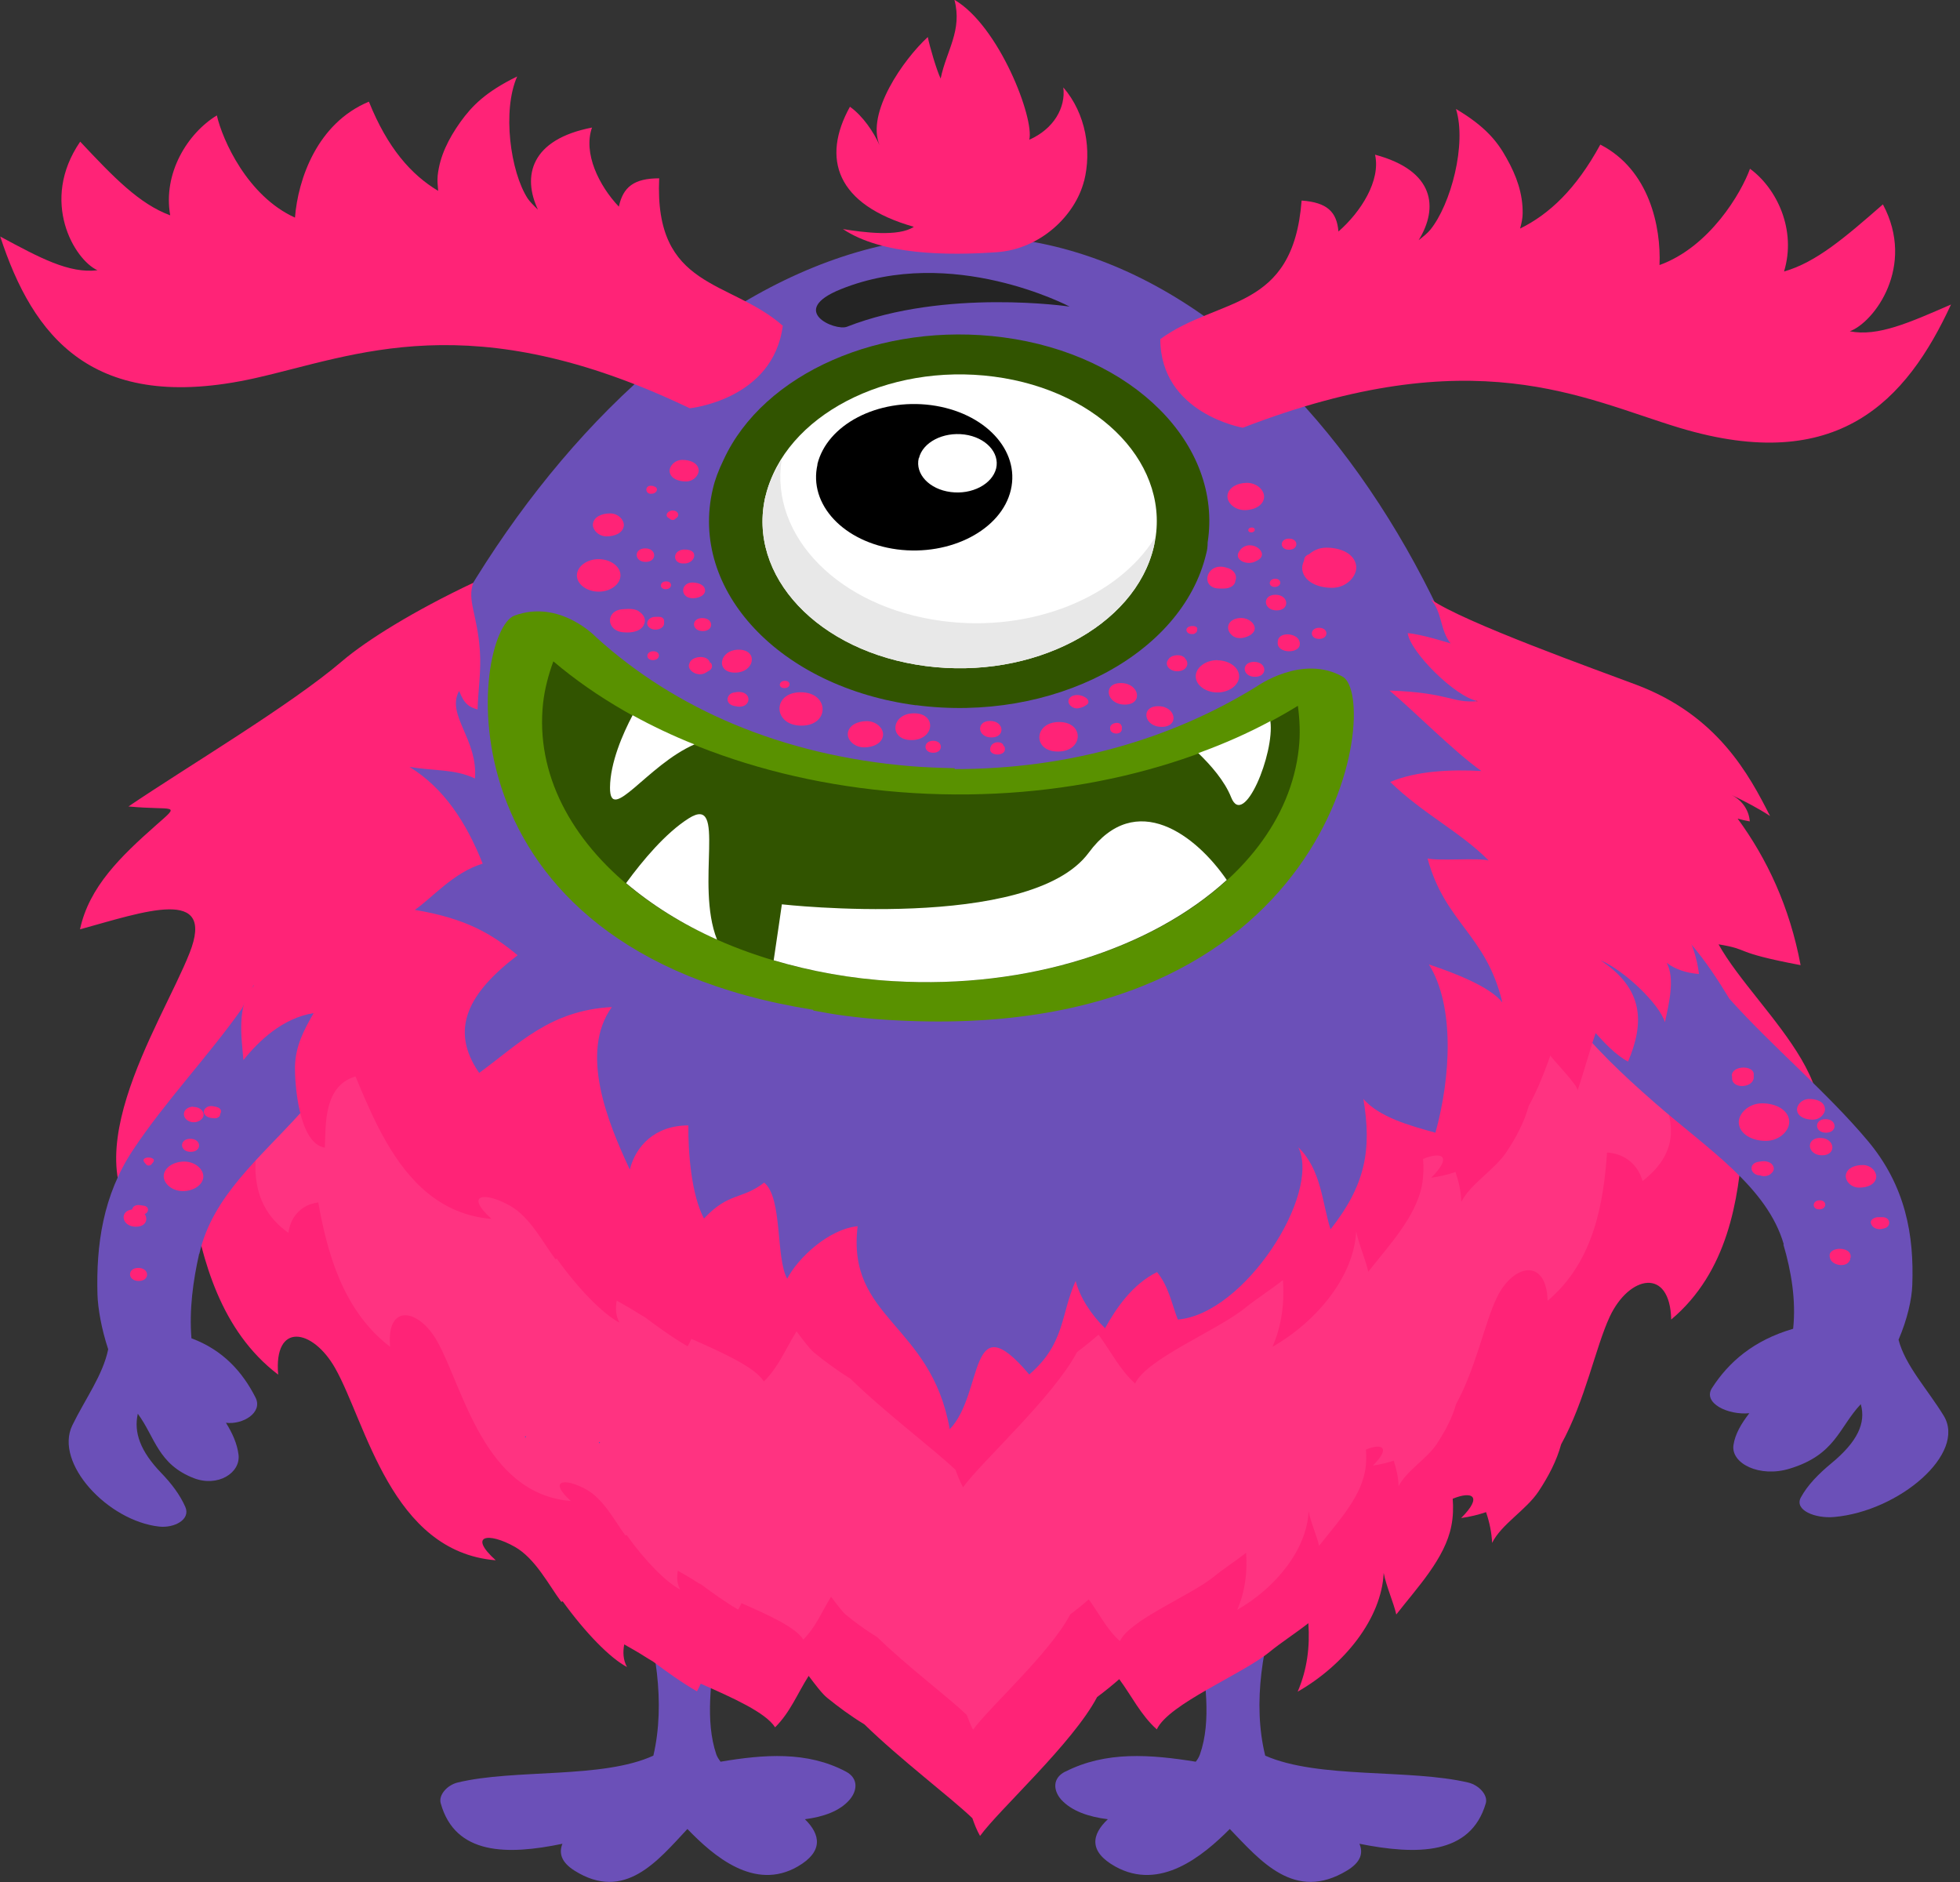 <svg width="75" height="72" viewBox="0 0 75 72" fill="none" xmlns="http://www.w3.org/2000/svg">
	<rect x="0" y="0" width="75" height="72" fill="#333333" stroke="none"/>
	<g id="Group">
		<g id="&#226;&#128;&#148;&#195;&#142;&#195;&#147;&#195;&#136;_1">
			<g id="Group_2">
				<path id="Vector" d="M32.371 67.777C30.881 66.986 29.231 67.119 27.571 67.398C27.509 67.312 27.446 67.219 27.41 67.119C26.973 65.829 27.223 64.213 27.41 62.89C27.714 60.736 28.445 58.588 29.008 56.467C29.07 56.221 28.669 56.094 28.472 56.294C27.071 57.79 26.313 59.645 25.849 61.48C24.948 59.339 23.681 57.231 23.065 55.137C22.994 54.904 22.494 54.951 22.503 55.19C22.574 57.152 23.77 59.053 24.421 60.935C25.082 62.837 25.474 65.144 25.001 67.166C23.047 68.063 19.692 67.664 17.506 68.196C17.105 68.296 16.775 68.675 16.864 68.987C17.417 70.976 19.416 70.976 21.521 70.537C21.379 70.896 21.477 71.242 21.977 71.561C23.904 72.778 25.171 71.182 26.304 69.972C27.303 71.009 28.874 72.359 30.524 71.408C31.515 70.836 31.399 70.184 30.801 69.599C31.515 69.506 32.139 69.287 32.514 68.848C32.8 68.515 32.862 68.037 32.371 67.777Z" fill="#6B50B8" />
				<path id="Vector_2" d="M40.768 67.777C42.32 66.986 44.025 67.119 45.755 67.398C45.827 67.312 45.88 67.219 45.916 67.119C46.371 65.829 46.103 64.213 45.916 62.89C45.604 60.736 44.836 58.588 44.265 56.467C44.194 56.221 44.622 56.094 44.819 56.294C46.273 57.79 47.067 59.645 47.54 61.48C48.468 59.339 49.788 57.231 50.431 55.137C50.502 54.904 51.02 54.951 51.011 55.19C50.94 57.152 49.69 59.053 49.012 60.935C48.325 62.837 47.915 65.144 48.414 67.166C50.449 68.063 53.929 67.664 56.186 68.196C56.596 68.296 56.944 68.675 56.855 68.987C56.275 70.976 54.214 70.976 52.019 70.537C52.171 70.896 52.073 71.242 51.546 71.561C49.539 72.778 48.227 71.182 47.058 69.972C46.023 71.009 44.39 72.359 42.677 71.408C41.651 70.836 41.767 70.184 42.392 69.599C41.651 69.506 41.009 69.287 40.607 68.848C40.313 68.515 40.25 68.037 40.759 67.777H40.768Z" fill="#6B50B8" />
				<g id="Group_3">
					<g id="Vector_3" style="mix-blend-mode:multiply">
						<path d="M38.867 27.775C34.879 27.635 31.791 25.108 31.979 22.136C31.997 21.87 32.05 21.604 32.148 21.285C32.862 18.685 35.976 16.876 39.545 16.996C43.534 17.136 46.621 19.662 46.442 22.635C46.255 25.607 42.864 27.908 38.876 27.775H38.867Z" fill="#F0D907" />
					</g>
					<path id="Vector_4" d="M38.867 27.775C34.879 27.635 31.791 25.108 31.979 22.136C31.997 21.87 32.05 21.604 32.148 21.285C32.862 18.685 35.976 16.876 39.545 16.996C43.534 17.136 46.621 19.662 46.442 22.635C46.255 25.607 42.864 27.908 38.876 27.775H38.867Z" fill="#F0D907" />
					<g id="Group_4">
						<g id="Group_5">
							<path id="Vector_5" d="M33.228 22.176C33.076 24.636 35.628 26.717 38.921 26.83C42.222 26.943 45.015 25.042 45.176 22.588C45.327 20.128 42.784 18.046 39.483 17.927C36.181 17.814 33.389 19.715 33.228 22.169V22.176Z" fill="white" />
							<path id="Vector_6" d="M33.523 21.045C33.567 23.386 36.021 25.328 39.197 25.434C41.963 25.527 44.355 24.197 45.158 22.322C45.158 22.415 45.184 22.502 45.176 22.588C45.024 25.048 42.222 26.944 38.921 26.83C35.619 26.717 33.076 24.63 33.228 22.176C33.255 21.784 33.371 21.404 33.523 21.045Z" fill="#E8E8E8" />
						</g>
						<g id="Group_6">
							<path id="Vector_7" d="M34.629 21.085C34.557 22.308 35.825 23.352 37.466 23.406C39.108 23.465 40.509 22.515 40.58 21.291C40.661 20.068 39.385 19.024 37.743 18.97C36.101 18.917 34.7 19.861 34.629 21.085Z" fill="black" />
							<path id="Vector_8" d="M37.645 20.6C37.609 21.092 38.118 21.504 38.778 21.524C39.438 21.544 39.992 21.172 40.027 20.679C40.054 20.187 39.545 19.775 38.894 19.755C38.234 19.735 37.681 20.114 37.654 20.6H37.645Z" fill="white" />
						</g>
					</g>
				</g>
				<path id="Vector_9" d="M58.595 40.069C57.783 53.142 47.237 56.812 34.54 56.367C21.843 55.928 11.805 51.539 12.626 38.473C13.447 25.401 24.805 8.597 37.502 9.036C50.199 9.475 59.416 26.996 58.595 40.069Z" fill="#6B50B8" />
				<g id="Group_7">
					<path id="Vector_10" d="M25.224 6.822C24.261 6.822 23.841 7.154 23.681 7.906C22.922 7.108 22.306 5.858 22.654 4.88C20.308 5.332 19.978 6.735 20.584 8.019C20.424 7.866 20.272 7.713 20.192 7.593C19.532 6.576 19.21 4.235 19.79 2.925C18.577 3.517 18.059 4.056 17.622 4.661C17.158 5.312 16.828 5.977 16.748 6.715C16.73 6.908 16.748 7.101 16.766 7.301C15.739 6.689 14.829 5.665 14.116 3.889C12.135 4.714 11.403 6.855 11.287 8.325C9.467 7.5 8.512 5.352 8.298 4.415C7.174 5.1 6.228 6.629 6.513 8.238C5.336 7.806 4.354 6.789 3.069 5.419C1.508 7.693 2.846 9.94 3.73 10.339C2.641 10.472 1.517 9.861 0.009 9.049C1.249 12.84 3.515 15.858 9.752 14.469C13.589 13.611 18.006 11.603 26.393 15.619C26.393 15.619 29.587 15.3 29.953 12.461C27.919 10.678 25.028 11.078 25.224 6.815V6.822Z" fill="#FF2377" />
					<path id="Vector_11" d="M49.815 7.673C50.779 7.746 51.153 8.099 51.216 8.857C52.072 8.112 52.84 6.909 52.617 5.918C54.901 6.529 55.053 7.946 54.285 9.189C54.473 9.043 54.633 8.91 54.731 8.79C55.517 7.819 56.132 5.512 55.713 4.169C56.846 4.841 57.301 5.419 57.649 6.051C58.033 6.729 58.274 7.414 58.265 8.159C58.265 8.351 58.22 8.544 58.167 8.744C59.264 8.205 60.299 7.254 61.236 5.532C63.11 6.49 63.565 8.671 63.502 10.14C65.421 9.449 66.634 7.374 66.964 6.456C67.999 7.214 68.749 8.804 68.267 10.386C69.49 10.04 70.596 9.09 72.05 7.819C73.317 10.193 71.711 12.334 70.783 12.674C71.854 12.886 73.05 12.348 74.656 11.65C72.951 15.34 70.319 18.186 64.279 16.371C60.567 15.254 56.418 12.946 47.558 16.364C47.558 16.364 44.408 15.825 44.399 12.973C46.647 11.344 49.476 11.935 49.806 7.68L49.815 7.673Z" fill="#FF2377" />
				</g>
				<g id="Group_8">
					<path id="Vector_12" d="M41.482 6.935C41.776 5.772 41.562 4.355 40.688 3.344C40.786 4.116 40.322 4.934 39.385 5.346C39.59 4.541 38.234 0.991 36.521 -0.007C36.833 1.163 36.217 1.928 35.994 3.005C35.851 2.719 35.566 1.762 35.503 1.416C34.558 2.287 33.139 4.322 33.656 5.552C33.433 5.06 33.032 4.448 32.523 4.083C31.426 6.064 31.997 7.833 34.968 8.677C34.388 9.07 33.032 8.89 32.255 8.764C33.746 9.761 36.262 9.781 38.145 9.648C39.813 9.528 41.142 8.252 41.482 6.922V6.935Z" fill="#FF2377" />
					<path id="Vector_13" d="M40.929 11.729C40.929 11.729 36.432 9.349 32.175 11.064C30.123 11.889 31.961 12.674 32.407 12.501C36.182 11.024 40.929 11.729 40.929 11.729Z" fill="#242424" />
					<g id="Group_9">
						<path id="Vector_14" d="M35.057 26.983C29.846 26.298 26.358 22.588 27.277 18.705C27.357 18.352 27.491 18 27.687 17.594C29.213 14.276 33.719 12.294 38.386 12.906C43.346 13.558 46.791 17.002 46.211 20.753C46.211 20.912 46.193 21.045 46.157 21.178C45.238 25.061 40.259 27.661 35.048 26.977L35.057 26.983Z" fill="#315400" />
						<g id="Group_10">
							<g id="Group_11">
								<path id="Vector_15" d="M29.293 18.971C28.571 22.029 31.31 24.942 35.414 25.48C39.51 26.019 43.427 23.977 44.15 20.919C44.872 17.86 42.133 14.948 38.038 14.409C33.933 13.87 30.025 15.912 29.302 18.964L29.293 18.971Z" fill="white" />
								<path id="Vector_16" d="M29.909 17.587C29.454 20.52 32.104 23.239 36.057 23.758C39.501 24.21 42.776 22.834 44.185 20.58C44.167 20.693 44.185 20.806 44.15 20.919C43.427 23.977 39.519 26.019 35.414 25.48C31.31 24.942 28.571 22.029 29.293 18.971C29.409 18.478 29.633 18.026 29.909 17.587Z" fill="#E8E8E8" />
							</g>
							<g id="Group_12">
								<path id="Vector_17" d="M31.283 17.767C30.926 19.296 32.282 20.746 34.326 21.018C36.369 21.285 38.323 20.267 38.68 18.744C39.037 17.222 37.681 15.772 35.628 15.499C33.585 15.233 31.64 16.244 31.274 17.774L31.283 17.767Z" fill="black" />
								<path id="Vector_18" d="M35.156 17.528C35.013 18.133 35.557 18.718 36.378 18.824C37.19 18.931 37.966 18.525 38.118 17.92C38.261 17.315 37.716 16.73 36.904 16.623C36.084 16.517 35.307 16.923 35.164 17.528H35.156Z" fill="white" />
							</g>
						</g>
					</g>
					<g id="Group_13">
						<path id="Vector_19" d="M51.386 25.893C49.833 25.008 48.084 26.265 48.084 26.265C44.819 28.28 40.884 29.424 36.53 29.424V29.39C35.968 29.377 35.396 29.357 34.834 29.311C29.9 28.898 25.822 27.11 22.824 24.39C22.824 24.39 21.432 22.907 19.684 23.552C18.069 24.151 16.445 36.299 31.122 38.633V38.66C31.515 38.733 31.917 38.806 32.327 38.859C32.871 38.932 33.442 38.986 33.995 39.019C51.145 40.089 52.885 26.751 51.377 25.886L51.386 25.893Z" fill="#599100" />
						<path id="Vector_20" d="M34.968 30.341C29.347 30.002 24.457 28.087 21.174 25.301C20.986 25.819 20.843 26.351 20.781 26.903C20.201 32.296 26.206 37.057 34.192 37.536C42.178 38.014 49.119 34.032 49.699 28.632C49.762 28.08 49.735 27.535 49.664 27.003C45.827 29.364 40.598 30.68 34.968 30.341Z" fill="#315400" />
						<g id="Group_14">
							<path id="Vector_21" d="M41.66 32.622C39.411 35.668 29.918 34.597 29.918 34.597C29.918 34.597 29.739 35.854 29.605 36.738C31.024 37.157 32.559 37.443 34.192 37.536C39.367 37.842 44.087 36.273 46.942 33.666C45.782 31.971 43.471 30.169 41.66 32.622Z" fill="white" />
							<path id="Vector_22" d="M27.437 35.947C26.59 33.806 27.839 30.375 26.358 31.306C25.474 31.864 24.6 32.908 23.957 33.786C24.939 34.617 26.108 35.355 27.437 35.947Z" fill="white" />
						</g>
						<g id="Group_15">
							<path id="Vector_23" d="M45.853 28.812C46.335 29.277 46.862 29.876 47.112 30.508C47.593 31.718 48.78 28.819 48.611 27.588C47.745 28.054 46.826 28.459 45.853 28.812Z" fill="white" />
							<path id="Vector_24" d="M26.572 28.479C25.742 28.147 24.957 27.775 24.207 27.362C23.833 28.067 23.351 29.171 23.342 30.128C23.333 31.558 24.77 29.264 26.572 28.479Z" fill="white" />
						</g>
					</g>
				</g>
				<g id="Group_16">
					<path id="Vector_25" d="M65.751 36.126C67.054 36.339 66.206 36.412 68.901 36.924C68.482 34.69 67.616 32.855 66.492 31.319C66.644 31.359 66.795 31.398 66.956 31.425C66.929 31.039 66.706 30.64 66.26 30.414C66.76 30.654 67.268 30.913 67.732 31.219C66.929 29.636 65.725 27.369 62.619 26.199C61.227 25.673 55.936 23.785 54.75 22.927C55.196 23.433 55.098 24.104 55.508 24.616C55.508 24.616 54.357 24.25 53.866 24.224C53.964 24.942 55.669 26.651 56.543 26.824C55.553 26.91 55.463 26.498 53.17 26.418C54.134 27.223 55.633 28.752 56.686 29.497C55.553 29.43 54.196 29.49 53.197 29.916C54.437 31.126 55.918 31.851 56.962 32.921C56.605 32.808 55.017 32.948 54.625 32.841C55.303 35.328 56.864 35.741 57.489 38.354C57.034 37.762 55.704 37.237 54.678 36.898C55.669 38.487 55.517 41.2 54.928 43.334C53.911 43.055 52.778 42.736 52.171 42.044C52.492 43.979 52.26 45.322 50.913 47.031C50.592 46.021 50.565 44.751 49.681 43.893C50.556 45.688 47.62 50.276 45.069 50.482C44.837 49.884 44.721 49.212 44.274 48.667C43.329 49.133 42.704 50.057 42.285 50.815C41.749 50.289 41.33 49.645 41.16 49.006C40.58 50.289 40.768 51.393 39.385 52.584C37.038 49.804 37.663 53.302 36.342 54.678C35.628 50.615 32.389 50.462 32.818 46.912C31.711 47.018 30.524 48.135 30.123 48.92C29.677 48.135 29.953 45.814 29.24 45.243C28.401 45.901 27.883 45.602 26.938 46.619C26.447 45.688 26.331 44.066 26.34 43.055C25.046 43.055 24.323 43.859 24.1 44.744C23.253 42.942 22.164 40.262 23.413 38.527C21.04 38.653 19.853 39.943 18.336 41.047C17.176 39.371 17.935 37.975 19.808 36.545C18.836 35.741 17.845 35.136 15.873 34.81C16.516 34.371 17.355 33.373 18.47 33.041C17.837 31.452 16.989 30.155 15.668 29.337C16.605 29.503 17.39 29.41 18.175 29.783C18.291 28.273 17.06 27.349 17.569 26.431C17.765 26.95 17.961 27.05 18.274 27.143C18.3 26.365 18.416 25.667 18.363 24.895C18.265 23.499 17.863 22.96 18.113 22.295C15.856 23.359 14.035 24.49 13.098 25.288C11.118 26.983 7.192 29.311 4.916 30.853C6.674 31.02 6.951 30.707 5.969 31.571C4.631 32.755 3.409 33.925 3.061 35.554C5.505 34.883 8.271 33.885 7.254 36.459C6.175 39.198 2.356 44.824 5.96 47.35C6.041 46.732 6.451 46.067 7.335 45.947C7.736 48.168 8.423 50.901 10.645 52.59C10.466 50.575 11.956 50.815 12.822 52.337C14.009 54.432 14.963 59.366 18.97 59.692C17.899 58.728 18.684 58.608 19.692 59.173C20.486 59.619 21.004 60.649 21.477 61.281C21.495 61.281 21.513 61.268 21.53 61.261C22.387 62.451 23.351 63.442 23.993 63.775C23.841 63.502 23.832 63.209 23.886 62.91C24.172 63.07 24.448 63.229 24.707 63.395C24.787 63.449 24.885 63.502 24.983 63.562C25.528 63.967 26.09 64.373 26.67 64.706C26.724 64.612 26.768 64.513 26.813 64.413C28.035 64.951 29.302 65.517 29.659 66.082C30.239 65.51 30.516 64.785 30.944 64.114C31.194 64.446 31.453 64.792 31.649 64.951C32.068 65.291 32.55 65.65 33.076 65.969C34.459 67.319 36.378 68.762 37.208 69.559C37.288 69.792 37.377 70.018 37.502 70.238C38.234 69.227 41.053 66.687 41.981 64.925C42.285 64.699 42.57 64.466 42.829 64.24C43.311 64.892 43.65 65.61 44.265 66.162C44.721 65.184 47.513 64.067 48.575 63.203C49.021 62.837 49.574 62.485 50.065 62.099C50.128 62.99 50.021 63.874 49.655 64.719C51.448 63.695 52.867 61.913 52.947 60.177C53.045 60.689 53.331 61.321 53.429 61.766C54.232 60.736 55.294 59.619 55.535 58.382C55.606 58.029 55.615 57.677 55.588 57.338C56.329 57.032 56.757 57.231 55.91 58.076C56.249 58.029 56.57 57.95 56.864 57.85C56.998 58.242 57.078 58.635 57.096 59.027C57.453 58.309 58.399 57.77 58.872 57.059C59.255 56.48 59.568 55.882 59.737 55.257C60.665 53.574 61.049 51.546 61.602 50.363C62.343 48.793 63.904 48.468 63.949 50.482C66.117 48.66 66.528 45.894 66.688 43.653C67.652 43.72 68.16 44.358 68.321 44.97C71.872 42.23 67.241 38.786 65.76 36.126H65.751Z" fill="#FF2377" />
					<path id="Vector_26" d="M67.741 31.219C67.776 31.245 67.776 31.251 67.741 31.219V31.219Z" fill="#FF2377" />
				</g>
				<path id="Vector_27" d="M59.782 38.979C59.452 40.016 59.086 41.233 58.497 42.31C58.327 42.922 58.024 43.507 57.649 44.066C57.194 44.757 56.266 45.289 55.918 45.981C55.909 45.595 55.82 45.216 55.695 44.837C55.41 44.937 55.097 45.01 54.767 45.056C55.588 44.232 55.178 44.039 54.455 44.338C54.482 44.671 54.473 45.01 54.41 45.356C54.169 46.566 53.143 47.65 52.358 48.654C52.269 48.222 51.992 47.603 51.894 47.105C51.814 48.793 50.44 50.522 48.691 51.526C49.048 50.709 49.155 49.837 49.092 48.973C48.62 49.345 48.075 49.691 47.638 50.044C46.603 50.888 43.882 51.978 43.435 52.929C42.838 52.391 42.507 51.693 42.035 51.061C41.785 51.28 41.508 51.506 41.214 51.726C40.303 53.448 37.564 55.915 36.85 56.899C36.734 56.68 36.645 56.46 36.565 56.234C35.762 55.463 33.888 54.06 32.541 52.743C32.032 52.431 31.559 52.078 31.158 51.752C30.97 51.593 30.721 51.254 30.48 50.934C30.069 51.586 29.802 52.291 29.23 52.85C28.883 52.298 27.642 51.746 26.456 51.221C26.411 51.314 26.366 51.413 26.313 51.506C25.751 51.181 25.206 50.788 24.671 50.389C24.573 50.336 24.484 50.283 24.403 50.23C24.154 50.07 23.877 49.917 23.6 49.758C23.547 50.05 23.556 50.336 23.707 50.602C23.083 50.276 22.137 49.319 21.307 48.155C21.289 48.155 21.271 48.168 21.254 48.175C20.79 47.563 20.29 46.559 19.514 46.127C18.532 45.575 17.765 45.688 18.809 46.632C14.91 46.313 13.973 41.506 12.822 39.464C12.563 39.012 12.26 38.68 11.947 38.487C10.894 40.867 8.191 45.169 11.037 47.164C11.1 46.652 11.439 46.1 12.179 46.001C12.509 47.849 13.089 50.117 14.928 51.526C14.776 49.851 16.016 50.05 16.73 51.314C17.711 53.056 18.514 57.152 21.843 57.424C20.95 56.62 21.61 56.52 22.449 56.992C23.11 57.364 23.538 58.216 23.93 58.741C23.948 58.741 23.966 58.728 23.975 58.721C24.68 59.712 25.492 60.536 26.027 60.809C25.902 60.583 25.893 60.343 25.938 60.091C26.17 60.224 26.411 60.357 26.616 60.496C26.688 60.543 26.759 60.583 26.848 60.629C27.303 60.968 27.767 61.301 28.249 61.58C28.294 61.501 28.329 61.421 28.374 61.334C29.391 61.78 30.444 62.252 30.738 62.724C31.22 62.245 31.452 61.647 31.8 61.088C32.014 61.361 32.22 61.653 32.38 61.786C32.728 62.072 33.13 62.365 33.567 62.631C34.718 63.755 36.315 64.951 36.993 65.61C37.065 65.803 37.136 65.989 37.234 66.175C37.841 65.331 40.188 63.229 40.955 61.76C41.205 61.574 41.446 61.381 41.66 61.188C42.061 61.727 42.338 62.325 42.855 62.784C43.23 61.973 45.559 61.042 46.442 60.324C46.817 60.018 47.272 59.725 47.683 59.406C47.736 60.144 47.647 60.882 47.343 61.587C48.834 60.736 50.011 59.26 50.074 57.817C50.154 58.242 50.395 58.768 50.475 59.14C51.145 58.282 52.019 57.358 52.224 56.327C52.287 56.035 52.287 55.742 52.269 55.456C52.885 55.203 53.233 55.37 52.536 56.068C52.822 56.028 53.081 55.962 53.331 55.882C53.438 56.208 53.509 56.533 53.518 56.859C53.812 56.267 54.607 55.815 54.99 55.223C55.303 54.745 55.57 54.246 55.713 53.727C56.48 52.324 56.801 50.642 57.266 49.664C57.881 48.361 59.175 48.089 59.22 49.764C61.022 48.248 61.361 45.947 61.495 44.092C62.289 44.145 62.717 44.677 62.851 45.183C65.314 43.281 63.038 40.974 61.513 38.979H59.8H59.782Z" fill="#FF3381" />
				<path id="Vector_28" d="M20.103 54.944C20.103 54.944 20.067 54.99 20.103 54.99C20.138 54.99 20.138 54.944 20.103 54.944Z" fill="#6B50B8" />
				<path id="Vector_29" d="M22.931 55.164C22.931 55.164 22.896 55.21 22.931 55.21C22.967 55.21 22.967 55.164 22.931 55.164Z" fill="#6B50B8" />
				<path id="Vector_30" d="M7.629 47.962C8.129 45.761 9.931 44.318 11.537 42.536C13.491 40.375 15.124 38.254 15.222 35.621C15.222 35.455 14.937 35.395 14.812 35.528C14.803 35.541 14.794 35.548 14.785 35.561C14.669 35.182 14.08 34.889 13.634 35.242C13.598 35.268 13.571 35.301 13.545 35.328C13.482 35.262 13.42 35.202 13.339 35.142C13.313 35.122 13.259 35.122 13.232 35.142C13.098 35.242 12.974 35.355 12.849 35.474C12.822 35.388 12.795 35.301 12.768 35.222C12.59 34.69 11.68 34.743 11.519 35.242C11.519 35.242 11.501 35.248 11.492 35.255C11.448 35.268 11.412 35.288 11.376 35.322C11.376 35.322 11.367 35.335 11.359 35.341C10.984 35.594 10.681 36.026 10.413 36.492C9.976 37.143 9.601 37.862 9.262 38.58C7.959 40.422 6.326 42.13 5.086 43.999C3.935 45.734 3.676 47.636 3.73 49.531C3.748 50.063 3.881 50.835 4.14 51.619C3.935 52.617 3.257 53.521 2.766 54.532C2.07 55.975 4.122 58.182 6.085 58.402C6.656 58.468 7.299 58.142 7.094 57.657C6.888 57.185 6.558 56.753 6.166 56.347C5.371 55.522 5.113 54.804 5.273 54.086C5.934 54.977 6.041 56.021 7.424 56.553C8.334 56.899 9.208 56.354 9.128 55.655C9.074 55.223 8.887 54.818 8.646 54.432C9.297 54.512 10.065 54.04 9.779 53.468C9.28 52.484 8.53 51.646 7.326 51.2C7.236 50.11 7.388 48.999 7.62 47.969L7.629 47.962Z" fill="#6B50B8" />
				<path id="Vector_31" d="M68.258 47.61C67.625 45.409 65.349 43.966 63.315 42.184C60.843 40.023 58.782 37.901 58.648 35.268C58.648 35.102 59.005 35.042 59.166 35.169C59.175 35.182 59.193 35.195 59.202 35.202C59.344 34.823 60.094 34.53 60.656 34.883C60.701 34.909 60.727 34.943 60.763 34.969C60.834 34.903 60.915 34.836 61.022 34.776C61.058 34.756 61.129 34.756 61.165 34.776C61.334 34.876 61.495 34.989 61.646 35.109C61.682 35.022 61.718 34.936 61.745 34.856C61.968 34.324 63.119 34.377 63.324 34.876C63.333 34.876 63.342 34.883 63.36 34.889C63.413 34.903 63.467 34.922 63.502 34.956C63.502 34.956 63.52 34.969 63.52 34.976C63.993 35.228 64.386 35.661 64.716 36.126C65.269 36.771 65.742 37.496 66.179 38.214C67.83 40.056 69.891 41.765 71.461 43.633C72.925 45.369 73.246 47.27 73.174 49.166C73.157 49.697 72.987 50.469 72.648 51.254C72.907 52.251 73.763 53.155 74.379 54.166C75.254 55.609 72.675 57.816 70.186 58.036C69.463 58.102 68.651 57.777 68.909 57.291C69.168 56.812 69.588 56.387 70.078 55.981C71.078 55.157 71.408 54.439 71.203 53.72C70.364 54.611 70.239 55.655 68.481 56.187C67.33 56.54 66.233 55.988 66.331 55.29C66.393 54.858 66.634 54.459 66.938 54.066C66.117 54.146 65.144 53.674 65.51 53.102C66.144 52.118 67.089 51.28 68.615 50.835C68.731 49.744 68.544 48.634 68.24 47.603L68.258 47.61Z" fill="#6B50B8" />
				<path id="Vector_32" d="M11.689 34.011C9.753 35.322 9.315 37.137 8.378 38.839C8.682 38.427 8.896 37.848 9.44 37.576C9.521 37.609 9.645 37.655 9.717 37.702C9.039 38.44 9.244 39.703 9.315 40.555C9.895 39.83 10.814 38.945 12.001 38.759C11.626 39.417 11.305 40.009 11.287 40.821C11.278 41.419 11.421 43.746 12.429 43.906C12.474 43.068 12.349 41.459 13.714 41.153C13.794 41.771 14.589 42.902 15.213 43.267C15.044 42.243 14.829 41.173 15.079 40.102C15.258 39.358 15.909 38.061 15.115 37.416C15.588 37.709 15.775 38.127 16.355 38.32C17.203 37.489 16.302 35.72 15.552 35.056C15.133 34.683 14.58 34.484 14.856 33.998C15.133 33.513 17.426 32.01 15.115 32.329C13.875 32.502 12.599 33.393 11.698 34.005L11.689 34.011Z" fill="#FF2377" />
				<path id="Vector_33" d="M65.011 37.25C64.788 35.574 63.869 34.271 61.433 33.652C60.38 33.386 58.765 33.672 57.516 34.251C57.908 34.843 58.096 35.528 58.221 36.186C58.408 37.137 58.622 38.087 58.702 39.045C58.881 39.451 59.015 39.863 59.229 40.255C59.363 40.501 60.424 41.545 60.362 41.725C60.612 41.007 60.808 40.242 61.058 39.524C61.388 39.889 61.816 40.355 62.298 40.614C62.923 39.138 62.914 37.842 61.245 36.738C62.155 37.123 63.494 38.407 63.708 39.105C63.86 38.407 64.101 37.443 63.779 36.837C64.101 37.084 64.529 37.223 65.002 37.263L65.011 37.25Z" fill="#FF2377" />
				<path id="Vector_34" d="M23.35 19.642C23.029 19.642 22.735 19.768 22.69 20.028C22.654 20.247 22.886 20.52 23.208 20.52C23.529 20.52 23.823 20.393 23.868 20.134C23.904 19.915 23.672 19.642 23.35 19.642Z" fill="#FF2377" />
				<path id="Vector_35" d="M25.492 22.242C25.233 22.242 25.215 22.541 25.474 22.541C25.733 22.541 25.751 22.242 25.492 22.242Z" fill="#FF2377" />
				<path id="Vector_36" d="M25.412 23.752C25.412 23.672 25.34 23.599 25.224 23.599C25.18 23.599 25.126 23.599 25.082 23.599C24.796 23.599 24.662 23.871 24.858 24.017C25.064 24.171 25.421 24.057 25.412 23.838C25.412 23.811 25.412 23.778 25.412 23.752Z" fill="#FF2377" />
				<path id="Vector_37" d="M28.267 24.855C27.518 24.855 27.366 25.733 28.124 25.733C28.883 25.733 29.026 24.855 28.267 24.855Z" fill="#FF2377" />
				<path id="Vector_38" d="M30.64 26.484C29.534 26.484 29.57 27.761 30.667 27.761C31.765 27.761 31.738 26.484 30.64 26.484Z" fill="#FF2377" />
				<path id="Vector_39" d="M33.692 28.074C33.683 28.041 33.603 28.041 33.585 28.074C33.576 28.1 33.567 28.134 33.549 28.16C33.505 28.28 33.755 28.267 33.719 28.174C33.71 28.14 33.692 28.107 33.683 28.074H33.692Z" fill="#FF2377" />
				<path id="Vector_40" d="M33.513 28.486C33.487 28.213 33.46 27.934 33.433 27.662C33.335 27.675 33.246 27.701 33.165 27.748C33.165 27.748 33.165 27.755 33.148 27.761C33.121 27.761 33.085 27.788 33.032 27.841C32.942 27.928 32.898 28.034 32.916 28.14C32.933 28.233 33.005 28.333 33.112 28.4C33.201 28.466 33.308 28.513 33.442 28.513C33.388 28.513 33.353 28.5 33.317 28.48C33.38 28.493 33.451 28.493 33.513 28.48V28.486Z" fill="#FF2377" />
				<path id="Vector_41" d="M35.709 28.34C35.316 28.34 35.316 28.799 35.709 28.799C36.101 28.799 36.101 28.34 35.709 28.34Z" fill="#FF2377" />
				<path id="Vector_42" d="M37.886 27.581C37.342 27.581 37.395 28.213 37.939 28.213C38.484 28.213 38.43 27.581 37.886 27.581Z" fill="#FF2377" />
				<path id="Vector_43" d="M40.526 27.622C39.554 27.622 39.5 28.752 40.482 28.752C41.463 28.752 41.508 27.622 40.526 27.622Z" fill="#FF2377" />
				<path id="Vector_44" d="M42.891 26.132C42.178 26.132 42.329 26.956 43.043 26.956C43.757 26.956 43.605 26.132 42.891 26.132Z" fill="#FF2377" />
				<path id="Vector_45" d="M44.319 27.017C43.632 27.017 43.766 27.808 44.453 27.808C45.14 27.808 45.006 27.017 44.319 27.017Z" fill="#FF2377" />
				<path id="Vector_46" d="M46.585 25.254C46.13 25.254 45.755 25.54 45.755 25.873C45.755 26.212 46.13 26.491 46.585 26.491C47.04 26.491 47.415 26.205 47.415 25.873C47.415 25.534 47.031 25.261 46.585 25.261V25.254Z" fill="#FF2377" />
				<path id="Vector_47" d="M48.798 22.143C48.53 22.143 48.512 22.455 48.78 22.455C49.048 22.455 49.066 22.143 48.798 22.143Z" fill="#FF2377" />
				<path id="Vector_48" d="M50.475 24.018C50.11 24.018 50.101 24.443 50.475 24.443C50.85 24.443 50.85 24.018 50.475 24.018Z" fill="#FF2377" />
				<path id="Vector_49" d="M47.995 24.151C47.995 24.151 47.995 24.137 47.995 24.131C48.093 23.891 47.781 23.612 47.433 23.645C46.951 23.685 46.871 24.097 47.165 24.323C47.37 24.483 47.691 24.403 47.87 24.277L47.888 24.264C47.897 24.257 47.897 24.244 47.915 24.237C47.941 24.21 47.968 24.184 47.977 24.157L47.995 24.151Z" fill="#FF2377" />
				<path id="Vector_50" d="M47.897 20.181C47.736 20.181 47.71 20.367 47.879 20.367C48.049 20.367 48.066 20.181 47.897 20.181Z" fill="#FF2377" />
				<path id="Vector_51" d="M50.208 21.191C49.797 21.191 49.806 21.67 50.208 21.67C50.609 21.67 50.609 21.191 50.208 21.191Z" fill="#FF2377" />
				<path id="Vector_52" d="M51.894 21.637C51.823 21.185 51.315 20.952 50.752 20.952C50.19 20.952 49.78 21.418 49.833 21.803C49.905 22.255 50.413 22.488 50.975 22.488C51.538 22.488 51.948 22.023 51.894 21.637Z" fill="#FF2377" />
				<path id="Vector_53" d="M22.86 21.969C22.298 21.969 22.36 22.621 22.922 22.621C23.485 22.621 23.422 21.969 22.86 21.969Z" fill="#FF2377" />
				<path id="Vector_54" d="M22.904 21.391C22.45 21.391 22.075 21.677 22.075 22.016C22.075 22.355 22.458 22.635 22.913 22.635C23.369 22.635 23.743 22.349 23.743 22.009C23.743 21.67 23.36 21.391 22.904 21.391Z" fill="#FF2377" />
				<path id="Vector_55" d="M25.742 19.529C25.563 19.529 25.421 19.709 25.572 19.809L25.617 19.835C25.662 19.895 25.787 19.922 25.84 19.849C25.858 19.835 25.867 19.828 25.885 19.815C26.027 19.715 25.938 19.529 25.742 19.529Z" fill="#FF2377" />
				<path id="Vector_56" d="M24.457 23.392C24.279 23.273 24.055 23.293 23.832 23.306C23.154 23.353 23.19 24.144 23.859 24.19C23.904 24.19 23.957 24.197 24.002 24.197C24.27 24.197 24.537 24.117 24.636 23.911C24.636 23.911 24.636 23.911 24.636 23.904C24.734 23.712 24.653 23.526 24.448 23.392H24.457Z" fill="#FF2377" />
				<path id="Vector_57" d="M27.161 25.321C27.188 25.394 27.188 25.407 27.161 25.36C27.161 25.36 27.161 25.347 27.161 25.341C27.072 25.035 26.474 25.095 26.384 25.367C26.384 25.381 26.375 25.4 26.367 25.414C26.295 25.66 26.706 25.912 27 25.739L27.152 25.646C27.277 25.573 27.277 25.394 27.152 25.321H27.161Z" fill="#FF2377" />
				<path id="Vector_58" d="M26.875 22.395C26.804 22.335 26.706 22.309 26.608 22.295C25.992 22.189 25.965 22.994 26.643 22.874C26.741 22.854 26.813 22.827 26.884 22.774C27.018 22.668 27.009 22.502 26.884 22.402L26.875 22.395Z" fill="#FF2377" />
				<path id="Vector_59" d="M45.372 25.228C45.372 25.228 45.354 25.208 45.354 25.194C45.229 25.008 44.845 25.035 44.721 25.208C44.712 25.221 44.703 25.234 44.694 25.247C44.551 25.447 44.765 25.693 45.068 25.68C45.39 25.666 45.515 25.42 45.381 25.228H45.372Z" fill="#FF2377" />
				<path id="Vector_60" d="M42.918 27.781C42.883 27.581 42.517 27.641 42.481 27.814C42.481 27.841 42.481 27.867 42.481 27.894C42.499 28.107 42.909 28.127 42.927 27.907C42.927 27.867 42.927 27.828 42.927 27.781H42.918Z" fill="#FF2377" />
				<path id="Vector_61" d="M34.977 27.289C34.093 27.289 33.995 28.313 34.879 28.313C35.762 28.313 35.86 27.289 34.977 27.289Z" fill="#FF2377" />
				<path id="Vector_62" d="M33.165 27.588C32.8 27.588 32.469 27.761 32.443 28.054C32.416 28.313 32.693 28.592 33.067 28.592C33.442 28.592 33.763 28.42 33.79 28.127C33.817 27.868 33.531 27.588 33.165 27.588Z" fill="#FF2377" />
				<path id="Vector_63" d="M24.698 21.218C24.698 21.218 24.663 21.265 24.698 21.265C24.733 21.265 24.724 21.218 24.698 21.218Z" fill="#FF2377" />
				<path id="Vector_64" d="M24.689 20.979C24.243 20.979 24.261 21.497 24.707 21.497C25.153 21.497 25.135 20.979 24.689 20.979Z" fill="#FF2377" />
				<path id="Vector_65" d="M46.987 21.737C46.987 21.737 46.96 21.73 46.951 21.724C46.166 21.451 45.881 22.508 46.657 22.515C46.693 22.515 46.719 22.515 46.755 22.515C46.764 22.515 46.782 22.515 46.791 22.515H46.835C47.076 22.515 47.264 22.389 47.273 22.216C47.344 22.036 47.255 21.83 46.987 21.73V21.737Z" fill="#FF2377" />
				<path id="Vector_66" d="M49.726 24.556C49.672 24.224 48.959 24.144 48.896 24.51C48.896 24.523 48.896 24.536 48.896 24.55C48.816 25.028 49.806 25.035 49.735 24.59C49.735 24.576 49.735 24.563 49.735 24.55L49.726 24.556Z" fill="#FF2377" />
				<path id="Vector_67" d="M38.43 28.573C38.412 28.533 38.403 28.519 38.394 28.526C38.394 28.513 38.394 28.499 38.377 28.493C38.377 28.493 38.386 28.493 38.394 28.493C38.278 28.34 38.011 28.38 37.93 28.526C37.913 28.553 37.904 28.579 37.895 28.606C37.797 28.952 38.537 28.952 38.448 28.606C38.448 28.593 38.448 28.579 38.439 28.559L38.43 28.573Z" fill="#FF2377" />
				<path id="Vector_68" d="M41.535 26.684C41.535 26.684 41.446 26.631 41.392 26.617C41.187 26.551 40.946 26.604 40.892 26.777C40.839 26.95 41.071 27.163 41.321 27.083C41.419 27.063 41.499 27.023 41.571 26.97C41.705 26.897 41.651 26.75 41.535 26.684Z" fill="#FF2377" />
				<path id="Vector_69" d="M26.108 17.594C25.804 17.594 25.59 17.86 25.626 18.06C25.671 18.306 25.947 18.419 26.25 18.419C26.554 18.419 26.768 18.153 26.732 17.953C26.688 17.707 26.411 17.594 26.108 17.594Z" fill="#FF2377" />
				<path id="Vector_70" d="M47.718 18.472C47.335 18.472 46.996 18.665 46.969 18.964C46.951 19.236 47.246 19.516 47.629 19.516C48.013 19.516 48.352 19.323 48.37 19.024C48.388 18.751 48.093 18.472 47.71 18.472H47.718Z" fill="#FF2377" />
				<path id="Vector_71" d="M47.46 21.038C47.424 21.078 47.397 21.125 47.379 21.171C47.29 21.411 47.629 21.584 47.906 21.524C47.977 21.51 48.031 21.484 48.093 21.451C48.655 21.185 47.87 20.56 47.46 21.032V21.038Z" fill="#FF2377" />
				<path id="Vector_72" d="M49.325 20.606C48.959 20.606 48.95 21.032 49.325 21.032C49.699 21.032 49.699 20.606 49.325 20.606Z" fill="#FF2377" />
				<path id="Vector_73" d="M45.818 24.064C45.818 23.991 45.737 23.951 45.657 23.951C45.648 23.951 45.639 23.951 45.621 23.951C45.514 23.951 45.398 24.004 45.398 24.098C45.398 24.184 45.488 24.257 45.595 24.257C45.63 24.257 45.657 24.257 45.675 24.25C45.666 24.27 45.675 24.264 45.737 24.224C45.782 24.197 45.809 24.157 45.809 24.111C45.809 24.098 45.809 24.084 45.809 24.071L45.818 24.064Z" fill="#FF2377" />
				<path id="Vector_74" d="M28.16 26.485C28.16 26.485 28.115 26.485 28.097 26.491C27.857 26.524 27.776 26.764 27.892 26.897C27.955 26.977 28.08 27.017 28.196 27.023C28.196 27.023 28.196 27.023 28.196 27.03C28.785 27.116 28.802 26.391 28.169 26.478L28.16 26.485Z" fill="#FF2377" />
				<path id="Vector_75" d="M30.034 26.045C29.793 26.045 29.766 26.325 30.016 26.325C30.266 26.325 30.284 26.045 30.034 26.045Z" fill="#FF2377" />
				<path id="Vector_76" d="M26.741 23.911C26.741 23.911 26.759 23.938 26.768 23.958C26.786 23.984 26.83 23.984 26.839 23.958L26.866 23.911C26.919 23.825 26.688 23.818 26.741 23.911Z" fill="#FF2377" />
				<path id="Vector_77" d="M26.875 23.645C26.438 23.645 26.456 24.144 26.893 24.144C27.33 24.144 27.312 23.645 26.875 23.645Z" fill="#FF2377" />
				<path id="Vector_78" d="M25.001 24.915C24.707 24.915 24.689 25.254 24.984 25.254C25.278 25.254 25.296 24.915 25.001 24.915Z" fill="#FF2377" />
				<path id="Vector_79" d="M25.019 18.598C25.019 18.598 25.001 18.598 24.983 18.592C24.644 18.512 24.662 18.951 24.965 18.884H24.992C25.162 18.838 25.206 18.645 25.01 18.605L25.019 18.598Z" fill="#FF2377" />
				<path id="Vector_80" d="M26.295 21.026C26.295 21.026 26.268 21.026 26.259 21.026C25.706 20.979 25.697 21.597 26.188 21.557C26.197 21.557 26.215 21.557 26.224 21.557C26.598 21.524 26.723 21.065 26.295 21.032V21.026Z" fill="#FF2377" />
				<path id="Vector_81" d="M48.807 22.754C48.289 22.754 48.334 23.352 48.852 23.352C49.369 23.352 49.325 22.754 48.807 22.754Z" fill="#FF2377" />
				<path id="Vector_82" d="M47.986 25.321C47.487 25.321 47.522 25.893 48.022 25.893C48.522 25.893 48.486 25.321 47.986 25.321Z" fill="#FF2377" />
				<path id="Vector_83" d="M8.289 42.35C8.289 42.35 8.209 42.33 8.164 42.324C7.914 42.27 7.718 42.476 7.834 42.636C7.914 42.749 8.057 42.776 8.209 42.782C8.316 42.789 8.432 42.716 8.423 42.636C8.423 42.636 8.423 42.623 8.423 42.616C8.494 42.523 8.459 42.39 8.289 42.35Z" fill="#FF2377" />
				<path id="Vector_84" d="M7.281 43.567C6.853 43.567 6.862 44.066 7.299 44.066C7.736 44.066 7.718 43.567 7.281 43.567Z" fill="#FF2377" />
				<path id="Vector_85" d="M7.397 42.336C7.04 42.35 6.933 42.662 7.147 42.842C7.147 42.848 7.165 42.855 7.174 42.862C7.317 42.962 7.522 42.955 7.656 42.862C7.673 42.855 7.682 42.842 7.691 42.835C7.923 42.649 7.727 42.336 7.388 42.35L7.397 42.336Z" fill="#FF2377" />
				<path id="Vector_86" d="M5.55 44.498C5.55 44.498 5.586 44.538 5.603 44.558C5.648 44.604 5.737 44.597 5.782 44.558C5.8 44.531 5.827 44.511 5.844 44.484C6.085 44.225 5.273 44.205 5.55 44.498Z" fill="#FF2377" />
				<path id="Vector_87" d="M5.496 46.127C5.496 46.127 5.407 46.114 5.371 46.107C4.952 46.041 4.952 46.546 5.362 46.48C5.398 46.48 5.443 46.466 5.487 46.459C5.701 46.426 5.737 46.167 5.505 46.127H5.496Z" fill="#FF2377" />
				<path id="Vector_88" d="M7.049 44.438C6.639 44.438 6.282 44.671 6.264 44.983C6.255 45.282 6.585 45.568 6.996 45.568C7.406 45.568 7.763 45.336 7.781 45.023C7.79 44.724 7.459 44.438 7.049 44.438Z" fill="#FF2377" />
				<path id="Vector_89" d="M5.13 46.267C4.55 46.267 4.622 46.931 5.202 46.931C5.782 46.931 5.701 46.267 5.13 46.267Z" fill="#FF2377" />
				<path id="Vector_90" d="M5.291 48.507C4.863 48.507 4.872 49.006 5.309 49.006C5.746 49.006 5.729 48.507 5.291 48.507Z" fill="#FF2377" />
				<path id="Vector_91" d="M66.278 41.166C66.278 41.166 66.278 41.233 66.278 41.266C66.304 41.678 67.09 41.619 67.107 41.226V41.127C67.143 40.728 66.242 40.754 66.269 41.166H66.278Z" fill="#FF2377" />
				<path id="Vector_92" d="M67.429 42.21C66.902 42.21 66.501 42.616 66.536 42.982C66.581 43.394 67.045 43.647 67.571 43.647C68.098 43.647 68.499 43.241 68.464 42.875C68.428 42.463 67.955 42.21 67.429 42.21Z" fill="#FF2377" />
				<path id="Vector_93" d="M71.283 44.571C70.962 44.571 70.676 44.691 70.632 44.95C70.596 45.163 70.819 45.435 71.14 45.435C71.462 45.435 71.747 45.316 71.792 45.056C71.827 44.843 71.604 44.571 71.283 44.571Z" fill="#FF2377" />
				<path id="Vector_94" d="M67.678 44.458C67.535 44.405 67.419 44.425 67.268 44.451C66.92 44.518 66.956 44.897 67.286 44.963C67.303 44.963 67.321 44.963 67.339 44.963C67.491 45.03 67.687 44.996 67.794 44.877C67.803 44.863 67.821 44.85 67.83 44.837C67.928 44.71 67.857 44.524 67.678 44.458Z" fill="#FF2377" />
				<path id="Vector_95" d="M69.632 45.921C69.338 45.921 69.32 46.267 69.615 46.267C69.909 46.267 69.927 45.921 69.632 45.921Z" fill="#FF2377" />
				<path id="Vector_96" d="M72.006 46.566C72.006 46.566 71.916 46.566 71.872 46.566C71.729 46.566 71.569 46.659 71.586 46.779C71.622 46.971 71.845 47.078 72.086 46.998C72.086 46.998 72.095 46.998 72.104 46.991C72.38 46.931 72.354 46.553 72.015 46.566H72.006Z" fill="#FF2377" />
				<path id="Vector_97" d="M70.81 48.129C70.908 47.663 69.927 47.67 70.016 48.082C70.016 48.095 70.016 48.115 70.025 48.129C70.087 48.408 70.623 48.508 70.766 48.248C70.783 48.222 70.792 48.202 70.801 48.175V48.122L70.81 48.129Z" fill="#FF2377" />
				<path id="Vector_98" d="M69.231 42.044C68.937 42.044 68.731 42.297 68.767 42.489C68.803 42.722 69.071 42.835 69.365 42.835C69.659 42.835 69.865 42.583 69.829 42.39C69.793 42.15 69.526 42.044 69.231 42.044Z" fill="#FF2377" />
				<path id="Vector_99" d="M69.856 42.815C69.409 42.815 69.427 43.334 69.873 43.334C70.32 43.334 70.302 42.815 69.856 42.815Z" fill="#FF2377" />
				<path id="Vector_100" d="M69.65 43.534C69.079 43.534 69.15 44.199 69.722 44.199C70.293 44.199 70.221 43.534 69.65 43.534Z" fill="#FF2377" />
			</g>
		</g>
	</g>
</svg>
